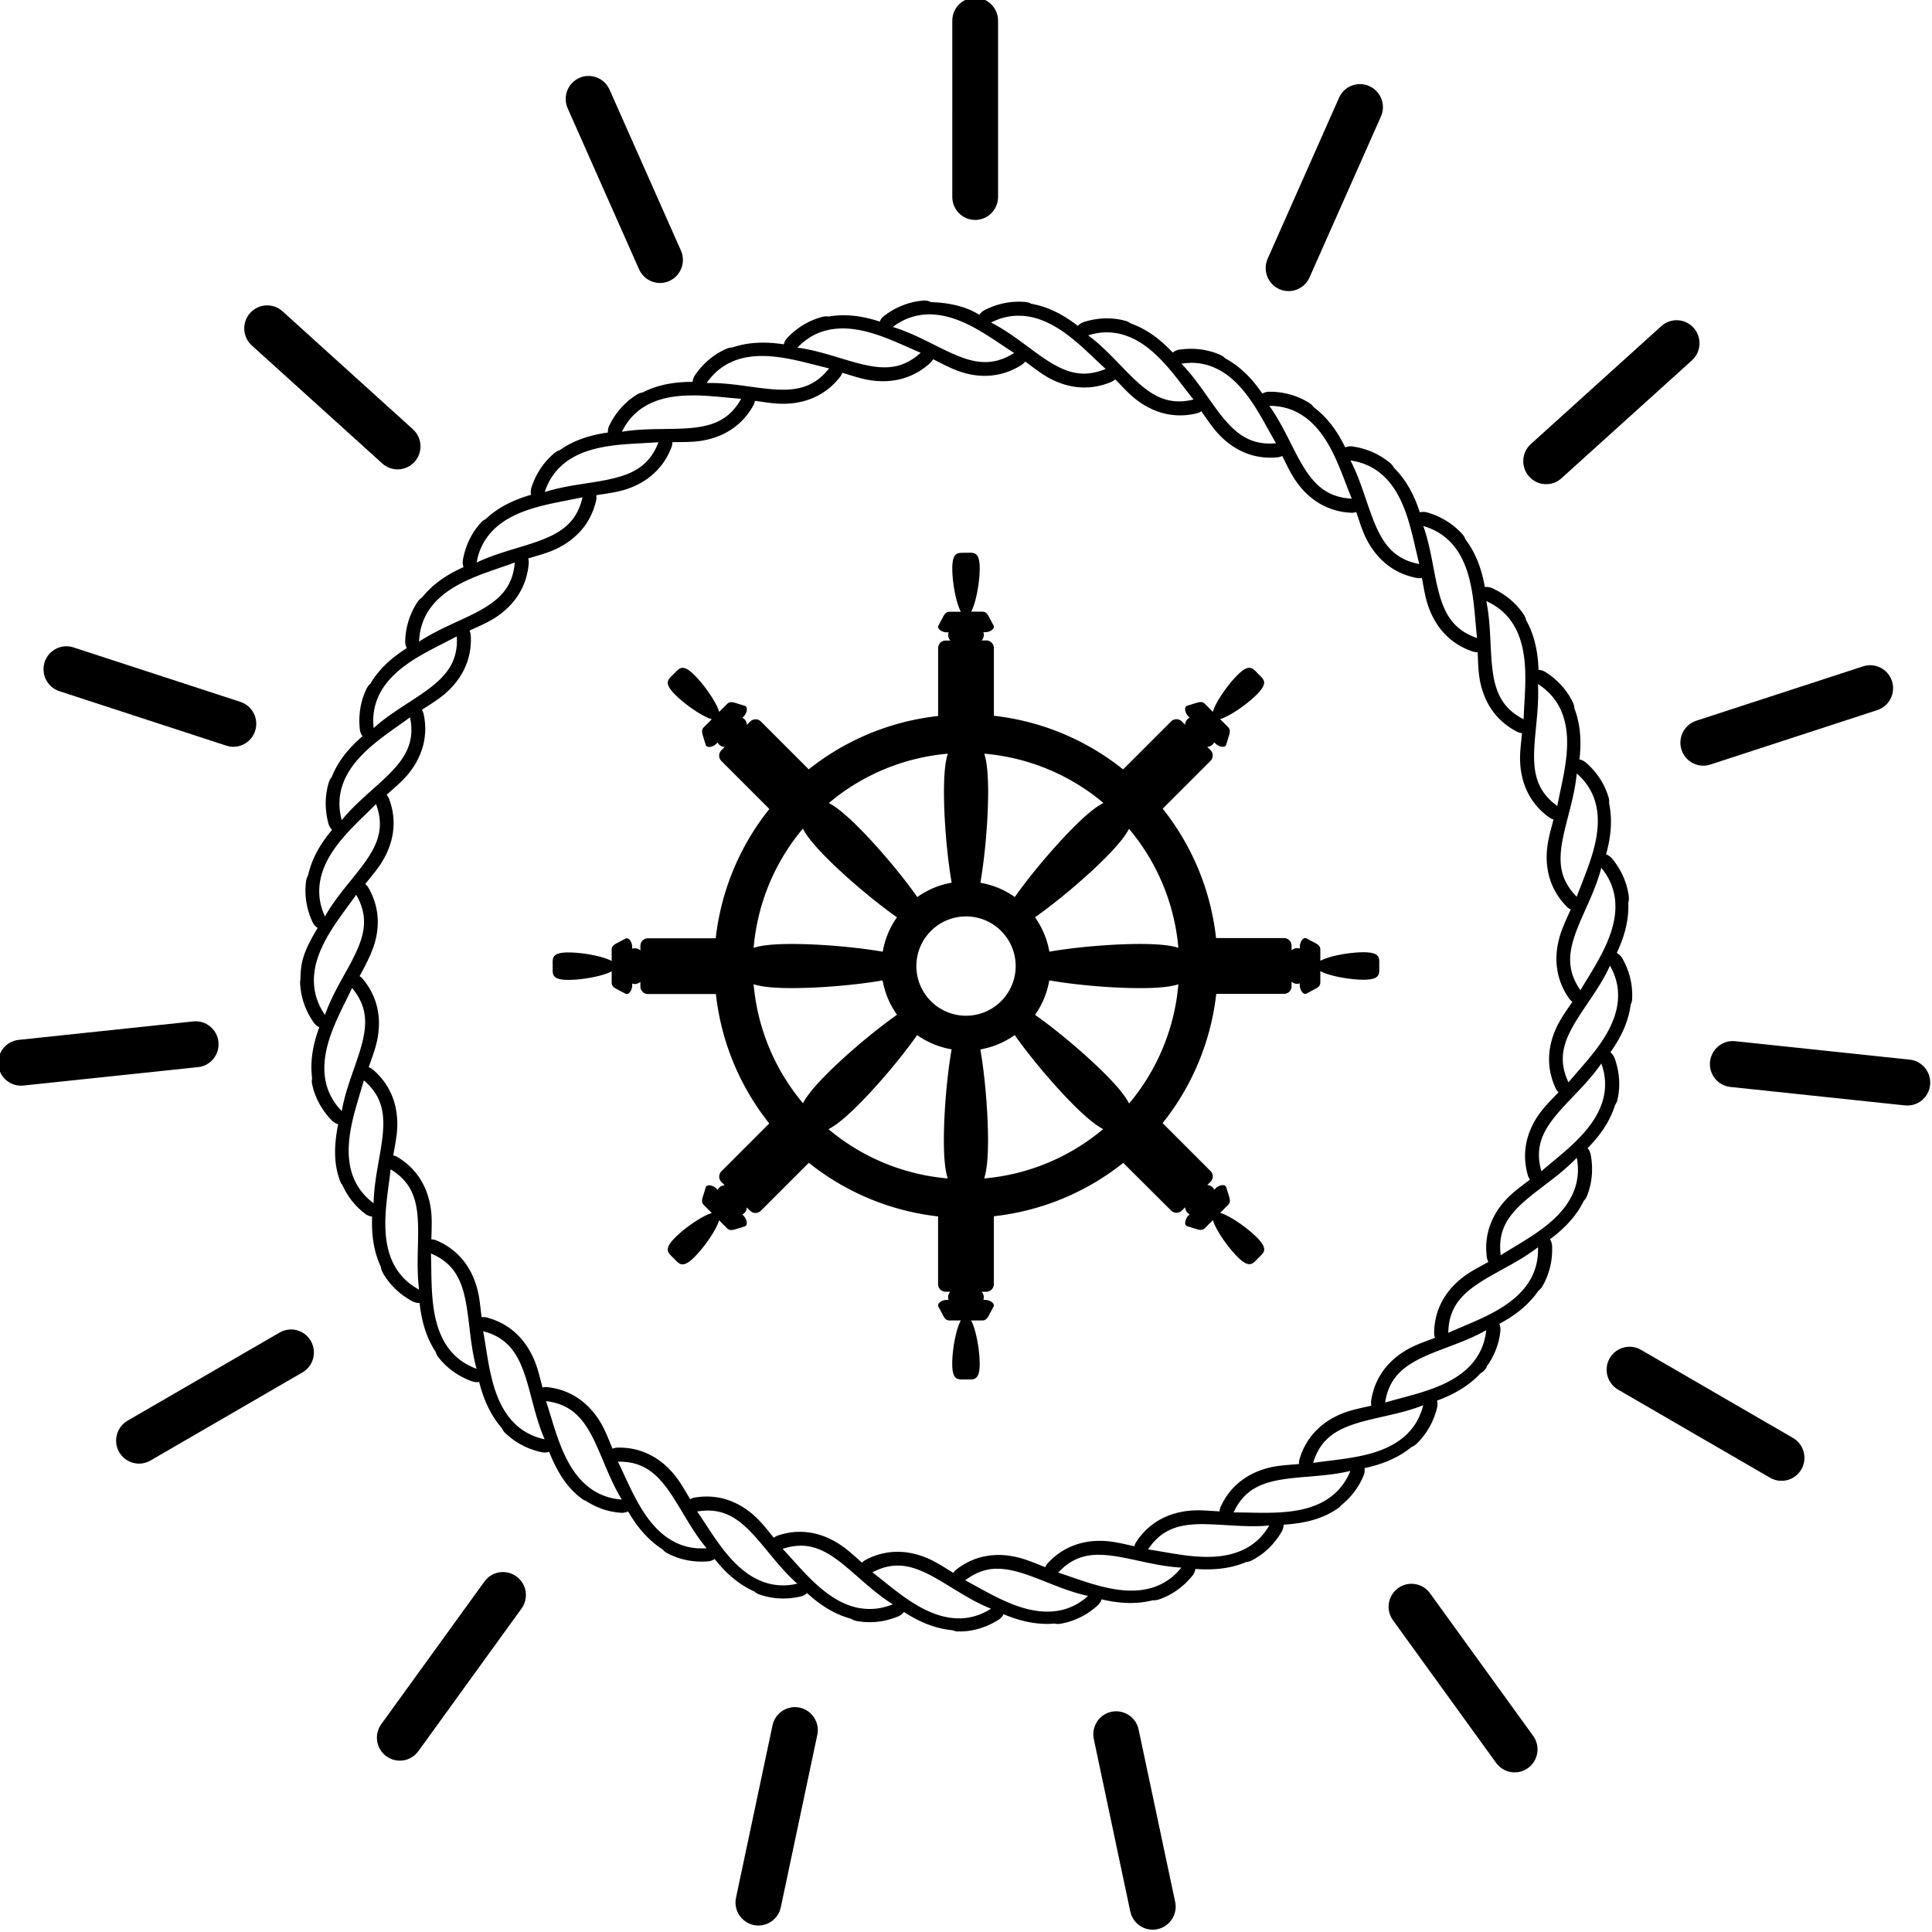 <?xml version="1.0" encoding="UTF-8" standalone="no"?>
<svg
   xmlns:dc="http://purl.org/dc/elements/1.1/"
   xmlns:cc="http://creativecommons.org/ns#"
   xmlns:rdf="http://www.w3.org/1999/02/22-rdf-syntax-ns#"
   xmlns:svg="http://www.w3.org/2000/svg"
   xmlns="http://www.w3.org/2000/svg"
   xmlns:sodipodi="http://sodipodi.sourceforge.net/DTD/sodipodi-0.dtd"
   xmlns:inkscape="http://www.inkscape.org/namespaces/inkscape"
   width="150"
   height="150"
   viewBox="0 0 39.687 39.687"
   version="1.1"
   id="svg8"
   sodipodi:docname="nauticalLogo.svg"
   inkscape:version="0.92.4 (5da689c313, 2019-01-14)">
  <sodipodi:namedview
     pagecolor="#ffffff"
     bordercolor="#666666"
     borderopacity="1"
     objecttolerance="10"
     gridtolerance="10"
     guidetolerance="10"
     inkscape:pageopacity="0"
     inkscape:pageshadow="2"
     inkscape:window-width="1920"
     inkscape:window-height="1015"
     id="namedview17"
     showgrid="false"
     inkscape:zoom="4.4500587"
     inkscape:cx="59.571502"
     inkscape:cy="74.732189"
     inkscape:window-x="0"
     inkscape:window-y="0"
     inkscape:window-maximized="1"
     inkscape:current-layer="svg8" />
  <defs
     id="defs2">
    <marker
       style="overflow:visible"
       id="marker1195"
       refX="0"
       refY="0"
       orient="auto">
      <path
         transform="matrix(0.8,0,0,0.8,10,0)"
         style="fill:#000000;fill-opacity:1;fill-rule:evenodd;stroke:none;stroke-width:1pt;stroke-opacity:1"
         d="M 0,0 5,-5 -12.5,0 5,5 Z"
         id="path1193" />
    </marker>
    <marker
       orient="auto"
       refY="0"
       refX="0"
       id="marker1119"
       style="overflow:visible">
      <path
         id="path1117"
         d="M 0,0 5,-5 -12.5,0 5,5 Z"
         style="fill:#000000;fill-opacity:1;fill-rule:evenodd;stroke:none;stroke-width:1pt;stroke-opacity:1"
         transform="matrix(0.8,0,0,0.8,10,0)" />
    </marker>
    <marker
       orient="auto"
       refY="0"
       refX="0"
       id="marker1097"
       style="overflow:visible">
      <path
         id="path1095"
         d="M 0,0 5,-5 -12.5,0 5,5 Z"
         style="fill:#000000;fill-opacity:1;fill-rule:evenodd;stroke:none;stroke-width:1pt;stroke-opacity:1"
         transform="matrix(0.8,0,0,0.8,10,0)" />
    </marker>
    <marker
       orient="auto"
       refY="0"
       refX="0"
       id="Arrow1Lstart"
       style="overflow:visible">
      <path
         id="path819"
         d="M 0,0 5,-5 -12.5,0 5,5 Z"
         style="fill:#000000;fill-opacity:1;fill-rule:evenodd;stroke:none;stroke-width:1pt;stroke-opacity:1"
         transform="matrix(0.8,0,0,0.8,10,0)" />
    </marker>
  </defs>
  <path
     id="ribbon"
     d="m 18.985,6.173 a 0.289,0.289 0 0 0 -0.005,2e-4 l 5.47e-4,3.8e-4 a 0.289,0.289 0 0 0 -0.014,5.4e-4 h -5.36e-4 a 0.289,0.289 0 0 0 -0.007,5.4e-4 c -0.008,10e-4 -0.022,10e-4 -0.04,0.004 a 0.289,0.289 0 0 0 -0.001,5.4e-4 c -0.256,0.029 -0.517,0.127 -0.754,0.308 a 0.289,0.289 0 0 0 -0.092,0.119 C 17.742,6.498 17.389,6.439 17.023,6.502 a 0.289,0.289 0 0 0 -0.117,0.004 c -1.91e-4,8e-5 -4.83e-4,-5e-5 -6.47e-4,0 a 0.289,0.289 0 0 0 -0.007,0.002 c -0.007,0.002 -0.02,0.004 -0.038,0.01 a 0.289,0.289 0 0 0 -0.001,5.4e-4 c -0.246,0.07 -0.487,0.209 -0.689,0.425 a 0.289,0.289 0 0 0 -0.07,0.13 c -0.343,-0.053 -0.701,-0.056 -1.052,0.063 a 0.289,0.289 0 0 0 -0.112,0.023 0.289,0.289 0 0 0 -0.008,0.003 c -0.007,0.003 -0.019,0.009 -0.036,0.016 a 0.289,0.289 0 0 0 -0.001,0 c -0.232,0.107 -0.447,0.283 -0.614,0.527 a 0.289,0.289 0 0 0 -0.049,0.139 c -0.347,-5.3e-4 -0.702,0.049 -1.032,0.219 a 0.289,0.289 0 0 0 -0.107,0.038 c -2.89e-4,1.8e-4 -4.83e-4,5.3e-4 -6.47e-4,5.3e-4 -1.91e-4,10e-5 -5.93e-4,-10e-5 -6.47e-4,0 a 0.289,0.289 0 0 0 -0.005,0.004 c -0.007,0.004 -0.017,0.011 -0.033,0.021 a 0.289,0.289 0 0 0 -0.001,5.4e-4 c -0.214,0.14 -0.402,0.345 -0.532,0.611 a 0.289,0.289 0 0 0 -0.029,0.146 c -0.344,0.049 -0.689,0.149 -0.992,0.364 a 0.289,0.289 0 0 0 -0.102,0.054 c -2.92e-4,1.8e-4 -4.83e-4,5.3e-4 -6.48e-4,5.3e-4 a 0.289,0.289 0 0 0 -0.005,0.004 c -0.006,0.004 -0.016,0.013 -0.03,0.026 a 0.289,0.289 0 0 0 -6.47e-4,5.4e-4 c -0.192,0.17 -0.35,0.399 -0.441,0.681 a 0.289,0.289 0 0 0 -0.007,0.149 c -0.335,0.097 -0.664,0.244 -0.934,0.5 a 0.289,0.289 0 0 0 -0.092,0.067 0.289,0.289 0 0 0 -0.005,0.005 c -0.005,0.005 -0.014,0.016 -0.026,0.029 a 0.289,0.289 0 0 0 -0.001,10e-4 c -0.167,0.195 -0.291,0.444 -0.343,0.736 a 0.289,0.289 0 0 0 0.013,0.148 c -0.318,0.142 -0.621,0.334 -0.852,0.624 a 0.289,0.289 0 0 0 -0.084,0.081 0.289,0.289 0 0 0 -0.005,0.005 c -0.004,0.006 -0.011,0.017 -0.021,0.033 a 0.289,0.289 0 0 0 -6.48e-4,5.5e-4 c -0.138,0.216 -0.226,0.48 -0.236,0.776 a 0.289,0.289 0 0 0 0.034,0.144 c -0.293,0.185 -0.564,0.416 -0.751,0.734 a 0.289,0.289 0 0 0 -0.077,0.102 c -0.003,0.006 -0.009,0.018 -0.016,0.035 a 0.289,0.289 0 0 0 -5.93e-4,10e-4 c -0.105,0.233 -0.154,0.506 -0.12,0.8 a 0.289,0.289 0 0 0 0.054,0.138 c -0.262,0.226 -0.497,0.496 -0.633,0.84 a 0.289,0.289 0 0 0 -0.056,0.101 0.289,0.289 0 0 0 -6.47e-4,0.001 0.289,0.289 0 0 0 -0.002,0.006 c -0.003,0.01 -0.006,0.021 -0.01,0.034 a 0.289,0.289 0 0 0 -0.001,0.004 c -0.068,0.246 -0.075,0.524 0.003,0.809 a 0.289,0.289 0 0 0 0.075,0.128 c -0.224,0.265 -0.413,0.571 -0.493,0.935 a 0.289,0.289 0 0 0 -0.039,0.108 0.289,0.289 0 0 0 -6.49e-4,0.001 0.289,0.289 0 0 0 -6.47e-4,0.006 c -0.001,0.009 -0.003,0.022 -0.005,0.04 a 0.289,0.289 0 0 0 -6.47e-4,0.001 c -0.028,0.255 0.011,0.531 0.136,0.802 a 0.289,0.289 0 0 0 0.106,0.122 c -0.129,0.219 -0.26,0.443 -0.32,0.705 a 0.289,0.289 0 0 0 0,0.002 c -0.025,0.113 -0.032,0.231 -0.033,0.35 a 0.289,0.289 0 0 0 -0.007,0.07 c 2.6e-5,5.3e-4 -2.7e-5,0.001 0,0.002 a 0.289,0.289 0 0 0 0,0.005 l 0.002,0.038 a 0.289,0.289 0 0 0 6.47e-4,0.004 c 0.018,0.258 0.106,0.524 0.277,0.768 a 0.289,0.289 0 0 0 0.115,0.096 c -0.122,0.327 -0.196,0.68 -0.148,1.049 a 0.289,0.289 0 0 0 0,0.115 0.289,0.289 0 0 0 0,0.001 0.289,0.289 0 0 0 0.001,0.006 c 0.002,0.008 0.005,0.021 0.008,0.038 a 0.289,0.289 0 0 0 6.47e-4,0.002 c 0.06,0.249 0.19,0.495 0.397,0.706 a 0.289,0.289 0 0 0 0.128,0.075 c -0.073,0.377 -0.108,0.777 0.04,1.167 a 0.289,0.289 0 0 0 0.003,0.006 c 0.003,0.008 0.007,0.019 0.014,0.036 a 0.289,0.289 0 0 0 6.48e-4,0.001 c 0.005,0.012 0.02,0.02 0.025,0.031 0.1,0.223 0.252,0.435 0.478,0.603 a 0.289,0.289 0 0 0 0.137,0.055 c -0.013,0.345 0.024,0.7 0.181,1.034 a 0.289,0.289 0 0 0 0,5.4e-4 0.289,0.289 0 0 0 0.036,0.113 0.289,0.289 0 0 0 0.003,0.006 c 0.003,0.005 0.01,0.017 0.019,0.033 a 0.289,0.289 0 0 0 6.47e-4,5.3e-4 c 0.133,0.219 0.33,0.415 0.592,0.554 a 0.289,0.289 0 0 0 0.144,0.033 c 0.037,0.346 0.126,0.694 0.33,1.004 a 0.289,0.289 0 0 0 0.05,0.103 0.289,0.289 0 0 0 6.47e-4,5.4e-4 c 9.9e-5,1.9e-4 -9.3e-5,3.9e-4 0,5.5e-4 a 0.289,0.289 0 0 0 0.004,0.004 c 0.005,0.005 0.012,0.016 0.024,0.031 a 0.289,0.289 0 0 0 6.48e-4,0.001 c 0.163,0.198 0.386,0.363 0.666,0.464 a 0.289,0.289 0 0 0 0.148,0.013 c 0.085,0.337 0.221,0.669 0.466,0.948 a 0.289,0.289 0 0 0 0.065,0.097 0.289,0.289 0 0 0 0.005,0.004 c 0.005,0.004 0.014,0.015 0.028,0.027 a 0.289,0.289 0 0 0 0.001,5.5e-4 c 0.189,0.173 0.433,0.307 0.723,0.368 a 0.289,0.289 0 0 0 0.149,-0.009 c 0.145,0.357 0.333,0.713 0.671,0.962 a 0.289,0.289 0 0 0 0.005,0.003 c 0.007,0.004 0.017,0.013 0.032,0.024 a 0.289,0.289 0 0 0 0.001,5.4e-4 c 0.01,0.008 0.027,0.005 0.038,0.013 0.205,0.134 0.447,0.231 0.729,0.25 a 0.289,0.289 0 0 0 0.146,-0.028 c 0.175,0.3 0.397,0.581 0.71,0.78 a 0.289,0.289 0 0 0 0.09,0.075 0.289,0.289 0 0 0 0.007,0.003 c 0.007,0.003 0.018,0.01 0.034,0.018 a 0.289,0.289 0 0 0 0.001,5.5e-4 c 0.229,0.114 0.5,0.172 0.796,0.15 a 0.289,0.289 0 0 0 0.14,-0.049 c 0.216,0.271 0.477,0.516 0.815,0.666 a 0.289,0.289 0 0 0 0.098,0.06 0.289,0.289 0 0 0 6.47e-4,0 c 2.85e-4,1e-4 1.91e-4,5.6e-4 5.93e-4,5.6e-4 a 0.289,0.289 0 0 0 0.007,0.002 c 0.007,0.002 0.02,0.006 0.037,0.013 a 0.289,0.289 0 0 0 0.001,0 c 0.243,0.078 0.52,0.095 0.808,0.028 a 0.289,0.289 0 0 0 0.131,-0.07 c 0.255,0.234 0.551,0.434 0.909,0.529 a 0.289,0.289 0 0 0 0.107,0.045 0.289,0.289 0 0 0 0.003,5.4e-4 0.289,0.289 0 0 0 0.007,10e-4 c 0.005,5.5e-4 0.019,0.003 0.04,0.006 0.254,0.039 0.531,0.012 0.806,-0.102 a 0.289,0.289 0 0 0 0.119,-0.091 c 0.293,0.191 0.623,0.341 0.998,0.375 a 0.289,0.289 0 0 0 0.113,0.025 0.289,0.289 0 0 0 0.001,0 0.289,0.289 0 0 0 0.008,0 c 0.008,-8e-5 0.021,2.8e-4 0.04,0 a 0.289,0.289 0 0 0 0.001,0 c 0.052,-0.001 0.105,-0.004 0.158,-0.011 a 0.289,0.289 0 0 0 0.003,0 c 0.21,-0.028 0.423,-0.103 0.624,-0.231 a 0.289,0.289 0 0 0 0.101,-0.112 c 0.323,0.136 0.672,0.225 1.044,0.192 a 0.289,0.289 0 0 0 0.119,0.004 0.289,0.289 0 0 0 0.007,-5.3e-4 c 0.005,-0.001 0.02,-0.003 0.041,-0.008 0.252,-0.05 0.503,-0.17 0.722,-0.369 a 0.289,0.289 0 0 0 0.08,-0.124 c 0.337,0.08 0.693,0.11 1.052,0.019 a 0.289,0.289 0 0 0 5.46e-4,0 0.289,0.289 0 0 0 0.114,-0.014 0.289,0.289 0 0 0 0.002,-5.3e-4 h 5.37e-4 a 0.289,0.289 0 0 0 0.007,-0.002 c 0.007,-0.002 0.019,-0.006 0.037,-0.013 a 0.289,0.289 0 0 0 0.001,0 c 0.24,-0.089 0.468,-0.247 0.653,-0.478 a 0.289,0.289 0 0 0 0.06,-0.136 c 0.345,0.026 0.703,0.002 1.044,-0.142 a 0.289,0.289 0 0 0 0.109,-0.031 0.289,0.289 0 0 0 0.002,-5.4e-4 0.289,0.289 0 0 0 0.007,-0.003 c 0.007,-0.003 0.018,-0.009 0.034,-0.018 a 0.289,0.289 0 0 0 0.001,-0.001 c 0.223,-0.124 0.426,-0.314 0.575,-0.57 a 0.289,0.289 0 0 0 0.039,-0.143 c 0.383,-0.027 0.779,-0.097 1.12,-0.34 a 0.289,0.289 0 0 0 0.005,-0.004 l 5.37e-4,-5.6e-4 c 0.007,-0.004 0.017,-0.011 0.031,-0.022 a 0.289,0.289 0 0 0 0.001,-10e-4 c 0.008,-0.005 0.011,-0.02 0.019,-0.026 0.193,-0.154 0.362,-0.357 0.469,-0.622 a 0.289,0.289 0 0 0 0.018,-0.147 c 0.341,-0.073 0.679,-0.198 0.967,-0.435 a 0.289,0.289 0 0 0 0.094,-0.058 0.289,0.289 0 0 0 0.001,-10e-4 h 5.37e-4 a 0.289,0.289 0 0 0 0.005,-0.005 c 0.004,-0.004 0.014,-0.014 0.027,-0.027 a 0.289,0.289 0 0 0 0.001,-5.5e-4 c 0.18,-0.183 0.321,-0.422 0.393,-0.71 a 0.289,0.289 0 0 0 -0.002,-0.149 c 0.327,-0.12 0.644,-0.29 0.896,-0.563 a 0.289,0.289 0 0 0 0.089,-0.074 0.289,0.289 0 0 0 0.004,-0.004 c 0.004,-0.005 0.013,-0.016 0.024,-0.031 a 0.289,0.289 0 0 0 5.37e-4,-0.001 c 0.007,-0.009 0.005,-0.025 0.013,-0.034 0.142,-0.201 0.248,-0.441 0.277,-0.723 a 0.289,0.289 0 0 0 -0.023,-0.147 c 0.306,-0.164 0.595,-0.376 0.805,-0.682 a 0.289,0.289 0 0 0 0.078,-0.086 0.289,0.289 0 0 0 0.004,-0.006 c 0.003,-0.006 0.01,-0.018 0.019,-0.034 a 0.289,0.289 0 0 0 5.48e-4,-0.001 c 0.122,-0.225 0.191,-0.493 0.179,-0.789 a 0.289,0.289 0 0 0 -0.044,-0.141 c 0.279,-0.206 0.533,-0.458 0.696,-0.791 a 0.289,0.289 0 0 0 0.064,-0.097 0.289,0.289 0 0 0 0.002,-0.006 c 0.002,-0.008 0.008,-0.019 0.014,-0.036 a 0.289,0.289 0 0 0 5.46e-4,-10e-4 c 0.087,-0.24 0.115,-0.516 0.06,-0.807 a 0.289,0.289 0 0 0 -0.064,-0.133 c 0.244,-0.246 0.455,-0.533 0.565,-0.887 a 0.289,0.289 0 0 0 0.049,-0.107 0.289,0.289 0 0 0 0.001,-0.006 c 0.001,-0.009 0.004,-0.021 0.008,-0.038 a 0.289,0.289 0 0 0 5.36e-4,-0.002 c 0.049,-0.251 0.033,-0.529 -0.068,-0.808 a 0.289,0.289 0 0 0 -0.086,-0.122 c 0.202,-0.284 0.367,-0.606 0.416,-0.978 a 0.289,0.289 0 0 0 0.03,-0.112 0.289,0.289 0 0 0 0,-0.001 0.289,0.289 0 0 0 0,-0.009 c 1.97e-4,-0.008 5.37e-4,-0.02 0.001,-0.038 a 0.289,0.289 0 0 0 0,-5.4e-4 c 0.007,-0.258 -0.055,-0.532 -0.204,-0.793 A 0.289,0.289 0 0 0 33.211,19.576 c 0.15,-0.317 0.253,-0.662 0.237,-1.034 a 0.289,0.289 0 0 0 5.37e-4,-0.001 0.289,0.289 0 0 0 0.01,-0.121 0.289,0.289 0 0 0 0,-0.002 c -0.001,-0.014 -0.003,-0.028 -0.005,-0.041 a 0.289,0.289 0 0 0 -5.37e-4,-0.003 c -0.04,-0.254 -0.149,-0.51 -0.339,-0.738 a 0.289,0.289 0 0 0 -0.122,-0.086 c 0.093,-0.334 0.138,-0.689 0.061,-1.052 a 0.289,0.289 0 0 0 0,-5.4e-4 0.289,0.289 0 0 0 -0.009,-0.116 0.289,0.289 0 0 0 0,-10e-4 0.289,0.289 0 0 0 -0.002,-0.006 c -0.002,-0.006 -0.007,-0.019 -0.012,-0.037 a 0.289,0.289 0 0 0 0,-10e-4 c -0.08,-0.243 -0.228,-0.477 -0.452,-0.671 a 0.289,0.289 0 0 0 -0.133,-0.065 c 0.04,-0.344 0.029,-0.701 -0.103,-1.047 a 0.289,0.289 0 0 0 0,-0.001 0.289,0.289 0 0 0 -0.027,-0.112 0.289,0.289 0 0 0 -0.003,-0.006 c -0.003,-0.006 -0.009,-0.018 -0.017,-0.035 a 0.289,0.289 0 0 0 -5.46e-4,-10e-4 c -0.116,-0.228 -0.298,-0.436 -0.549,-0.594 a 0.289,0.289 0 0 0 -0.141,-0.044 c -0.012,-0.348 -0.075,-0.701 -0.257,-1.025 a 0.289,0.289 0 0 0 -0.042,-0.104 0.289,0.289 0 0 0 -5.35e-4,-10e-4 0.289,0.289 0 0 0 -0.004,-0.006 c -0.004,-0.006 -0.011,-0.018 -0.022,-0.033 a 0.289,0.289 0 0 0 -5.36e-4,-5.4e-4 c -0.148,-0.209 -0.359,-0.389 -0.63,-0.51 a 0.289,0.289 0 0 0 -0.147,-0.023 c -0.061,-0.343 -0.174,-0.684 -0.4,-0.98 a 0.289,0.289 0 0 0 -0.056,-0.098 0.289,0.289 0 0 0 -0.001,-0.001 0.289,0.289 0 0 0 -0.004,-0.005 c -0.004,-0.005 -0.014,-0.015 -0.026,-0.029 a 0.289,0.289 0 0 0 -0.001,-5.3e-4 C 29.835,10.757 29.6,10.607 29.315,10.526 a 0.289,0.289 0 0 0 -0.149,-0.002 C 29.058,10.193 28.899,9.871 28.635,9.61 a 0.289,0.289 0 0 0 -0.072,-0.092 0.289,0.289 0 0 0 -0.004,-0.004 c -0.005,-0.004 -0.016,-0.013 -0.03,-0.025 a 0.289,0.289 0 0 0 -0.001,-5.3e-4 C 28.328,9.328 28.075,9.213 27.781,9.171 A 0.289,0.289 0 0 0 27.634,9.19 C 27.481,8.878 27.279,8.582 26.982,8.361 a 0.289,0.289 0 0 0 -0.085,-0.082 0.289,0.289 0 0 0 -0.005,-0.004 c -0.007,-0.004 -0.018,-0.011 -0.034,-0.02 a 0.289,0.289 0 0 0 -0.001,-5.4e-4 C 26.637,8.125 26.37,8.046 26.074,8.047 A 0.289,0.289 0 0 0 25.931,8.085 C 25.735,7.798 25.492,7.534 25.165,7.359 a 0.289,0.289 0 0 0 -0.089,-0.065 0.289,0.289 0 0 0 -5.47e-4,0 0.289,0.289 0 0 0 -0.009,-0.004 c -0.007,-0.002 -0.019,-0.009 -0.036,-0.016 a 0.289,0.289 0 0 0 -0.001,-5.4e-4 C 24.792,7.178 24.518,7.139 24.226,7.183 a 0.289,0.289 0 0 0 -0.136,0.059 C 23.853,6.989 23.573,6.765 23.223,6.642 a 0.289,0.289 0 0 0 -0.097,-0.05 0.289,0.289 0 0 0 -0.004,-0.001 0.289,0.289 0 0 0 -0.008,-0.002 c -0.008,-0.001 -0.019,-0.005 -0.038,-0.01 a 0.289,0.289 0 0 0 -0.001,0 c -0.249,-0.059 -0.527,-0.054 -0.809,0.035 a 0.289,0.289 0 0 0 -0.125,0.08 C 21.866,6.481 21.553,6.305 21.185,6.24 a 0.289,0.289 0 0 0 -0.112,-0.035 0.289,0.289 0 0 0 -0.008,-5.5e-4 c -0.008,-5.3e-4 -0.021,-0.002 -0.039,-0.004 a 0.289,0.289 0 0 0 -0.001,0 c -0.257,-0.017 -0.533,0.033 -0.799,0.17 a 0.289,0.289 0 0 0 -0.107,0.095 c -0.048,-0.026 -0.095,-0.054 -0.145,-0.077 A 0.289,0.289 0 0 0 19.974,6.387 C 19.717,6.267 19.425,6.215 19.126,6.207 a 0.289,0.289 0 0 0 -0.139,-0.034 z m 0.113,0.285 c 0.256,10e-4 0.51,0.077 0.753,0.191 0.099,0.047 0.197,0.1 0.292,0.156 0.242,0.143 0.47,0.306 0.689,0.446 -0.35,0.222 -0.655,0.223 -0.981,0.123 -0.014,-0.004 -0.028,-0.009 -0.041,-0.014 -0.348,-0.118 -0.716,-0.342 -1.112,-0.511 -0.118,-0.05 -0.237,-0.096 -0.358,-0.132 0.196,-0.15 0.403,-0.227 0.611,-0.251 0.013,-0.001 0.026,-0.002 0.038,-0.004 0.037,-0.002 0.073,-0.004 0.11,-0.004 z m 1.828,0.028 c 0.026,7e-5 0.052,10e-4 0.078,0.002 0.013,0.001 0.026,0.002 0.039,0.003 0.398,0.04 0.753,0.267 1.069,0.535 0.212,0.18 0.408,0.378 0.6,0.552 -0.396,0.166 -0.706,0.102 -1.02,-0.067 C 21.372,7.339 21.05,7.056 20.689,6.82 20.582,6.75 20.472,6.684 20.358,6.626 20.551,6.527 20.742,6.485 20.926,6.485 Z m -3.658,0.261 c 0.296,-0.008 0.6,0.071 0.891,0.18 0.261,0.097 0.513,0.218 0.753,0.319 -0.318,0.29 -0.631,0.334 -0.984,0.28 -0.36,-0.055 -0.758,-0.212 -1.174,-0.313 -0.124,-0.03 -0.248,-0.055 -0.373,-0.071 0.168,-0.179 0.358,-0.288 0.557,-0.345 0.012,-0.003 0.025,-0.006 0.037,-0.01 0.096,-0.024 0.194,-0.037 0.293,-0.039 z m 5.506,0.081 c 0.08,0.002 0.158,0.013 0.234,0.031 0.012,0.002 0.025,0.006 0.037,0.01 0.384,0.103 0.695,0.383 0.965,0.698 0.181,0.211 0.343,0.438 0.507,0.64 -0.418,0.102 -0.716,-0.011 -0.998,-0.229 -0.289,-0.223 -0.559,-0.554 -0.874,-0.845 -0.093,-0.086 -0.19,-0.169 -0.292,-0.244 0.147,-0.047 0.287,-0.065 0.421,-0.061 z m -7.146,0.485 c 0.201,-0.002 0.407,0.024 0.61,0.064 0.273,0.054 0.54,0.131 0.793,0.19 -0.265,0.338 -0.567,0.434 -0.924,0.438 -0.365,0.004 -0.783,-0.088 -1.21,-0.124 -0.127,-0.011 -0.255,-0.016 -0.381,-0.013 0.139,-0.203 0.31,-0.34 0.498,-0.427 0.012,-0.005 0.023,-0.01 0.035,-0.016 0.183,-0.078 0.379,-0.11 0.58,-0.112 z m 3.54,0.067 c 0.182,0.09 0.358,0.187 0.55,0.252 0.016,0.005 0.032,0.011 0.048,0.016 a 0.289,0.289 0 0 0 0.002,5.3e-4 C 20.141,7.765 20.574,7.757 20.987,7.495 a 0.289,0.289 0 0 0 0.073,-0.068 c 0.163,0.119 0.318,0.245 0.495,0.341 0.357,0.193 0.799,0.276 1.269,0.079 a 0.289,0.289 0 0 0 0.085,-0.055 c 0.141,0.144 0.273,0.294 0.432,0.417 0.322,0.248 0.747,0.403 1.243,0.281 a 0.289,0.289 0 0 0 0.094,-0.042 c 0.118,0.166 0.226,0.335 0.366,0.482 0.282,0.296 0.682,0.513 1.194,0.465 a 0.289,0.289 0 0 0 0.101,-0.029 c 0.094,0.183 0.176,0.368 0.295,0.535 0.239,0.335 0.605,0.607 1.12,0.632 a 0.289,0.289 0 0 0 0.106,-0.015 c 0.067,0.195 0.123,0.39 0.218,0.572 0.191,0.365 0.516,0.686 1.023,0.782 a 0.289,0.289 0 0 0 0.107,0 c 0.04,0.202 0.068,0.403 0.137,0.597 0.138,0.388 0.416,0.748 0.904,0.913 a 0.289,0.289 0 0 0 0.104,0.015 c 0.011,0.204 0.011,0.407 0.052,0.606 0.082,0.402 0.304,0.797 0.761,1.029 a 0.289,0.289 0 0 0 0.099,0.029 c -0.019,0.202 -0.048,0.401 -0.038,0.602 0.021,0.407 0.18,0.829 0.594,1.127 a 0.289,0.289 0 0 0 0.091,0.044 c -0.05,0.195 -0.108,0.386 -0.13,0.585 -0.044,0.403 0.044,0.844 0.403,1.206 a 0.289,0.289 0 0 0 0.081,0.057 c -0.082,0.185 -0.171,0.364 -0.227,0.558 -0.113,0.391 -0.104,0.842 0.189,1.265 a 0.289,0.289 0 0 0 0.072,0.073 c -0.112,0.167 -0.23,0.328 -0.317,0.508 -0.177,0.365 -0.242,0.81 -0.026,1.271 a 0.289,0.289 0 0 0 0.058,0.081 c -0.139,0.147 -0.283,0.285 -0.399,0.449 -0.235,0.331 -0.372,0.761 -0.232,1.253 a 0.289,0.289 0 0 0 0.045,0.091 c -0.161,0.124 -0.325,0.238 -0.466,0.383 -0.285,0.293 -0.487,0.7 -0.421,1.209 a 0.289,0.289 0 0 0 0.032,0.1 c -0.179,0.1 -0.36,0.189 -0.522,0.313 -0.326,0.25 -0.585,0.626 -0.592,1.141 a 0.289,0.289 0 0 0 0.018,0.104 c -0.192,0.074 -0.386,0.137 -0.565,0.238 -0.358,0.203 -0.667,0.539 -0.746,1.049 a 0.289,0.289 0 0 0 0.004,0.107 c -0.201,0.047 -0.401,0.082 -0.592,0.158 -0.383,0.152 -0.735,0.442 -0.883,0.936 a 0.289,0.289 0 0 0 -0.011,0.105 c -0.204,0.018 -0.407,0.025 -0.606,0.073 -0.399,0.096 -0.786,0.333 -1.002,0.799 a 0.289,0.289 0 0 0 -0.025,0.101 c -0.203,-0.011 -0.404,-0.033 -0.605,-0.015 -0.406,0.036 -0.822,0.212 -1.104,0.638 a 0.289,0.289 0 0 0 -0.04,0.093 c -0.197,-0.042 -0.391,-0.093 -0.591,-0.107 -0.405,-0.028 -0.842,0.08 -1.188,0.454 a 0.289,0.289 0 0 0 -0.053,0.083 c -0.188,-0.074 -0.371,-0.154 -0.566,-0.202 -0.387,-0.094 -0.826,-0.069 -1.227,0.225 a 0.289,0.289 0 0 0 -5.47e-4,10e-4 c -0.008,0.005 -0.017,0.012 -0.025,0.018 a 0.289,0.289 0 0 0 -0.069,0.075 c -0.173,-0.105 -0.342,-0.219 -0.525,-0.298 -0.373,-0.162 -0.82,-0.207 -1.272,0.028 a 0.289,0.289 0 0 0 -0.079,0.061 C 17.558,31.969 17.414,31.831 17.245,31.722 16.905,31.5 16.471,31.38 15.986,31.54 a 0.289,0.289 0 0 0 -0.09,0.048 c -0.13,-0.156 -0.249,-0.316 -0.4,-0.451 -0.303,-0.273 -0.716,-0.459 -1.221,-0.375 a 0.289,0.289 0 0 0 -0.097,0.035 C 14.072,30.622 13.977,30.445 13.847,30.288 13.586,29.971 13.201,29.726 12.687,29.737 a 0.289,0.289 0 0 0 -0.104,0.022 C 12.502,29.57 12.433,29.378 12.326,29.203 12.111,28.852 11.764,28.555 11.251,28.495 a 0.289,0.289 0 0 0 -0.107,0.006 c -0.054,-0.199 -0.096,-0.398 -0.179,-0.587 -0.165,-0.378 -0.468,-0.719 -0.966,-0.85 a 0.289,0.289 0 0 0 -0.106,-0.006 c -0.026,-0.204 -0.04,-0.407 -0.095,-0.604 -0.11,-0.396 -0.361,-0.775 -0.835,-0.974 a 0.289,0.289 0 0 0 -0.102,-0.021 c 0.004,-0.204 0.018,-0.405 -0.008,-0.606 -0.052,-0.405 -0.244,-0.815 -0.68,-1.081 a 0.289,0.289 0 0 0 -0.095,-0.036 c 0.034,-0.199 0.077,-0.395 0.083,-0.596 0.011,-0.406 -0.113,-0.838 -0.501,-1.168 a 0.289,0.289 0 0 0 -0.086,-0.05 c 0.066,-0.191 0.139,-0.377 0.178,-0.574 0.078,-0.398 0.029,-0.845 -0.299,-1.238 a 0.289,0.289 0 0 0 -0.066,-0.058 c 0.014,-0.026 0.028,-0.052 0.042,-0.078 a 0.289,0.289 0 0 0 6.47e-4,-0.001 c 0.082,-0.152 0.16,-0.306 0.222,-0.467 0.145,-0.381 0.171,-0.829 -0.084,-1.271 a 0.289,0.289 0 0 0 -0.065,-0.076 c 0.126,-0.157 0.258,-0.307 0.36,-0.48 0.207,-0.349 0.31,-0.787 0.131,-1.265 a 0.289,0.289 0 0 0 -0.052,-0.087 c 0.15,-0.135 0.305,-0.261 0.435,-0.416 0.261,-0.313 0.431,-0.732 0.328,-1.234 a 0.289,0.289 0 0 0 -0.039,-0.095 c 0.17,-0.112 0.344,-0.214 0.496,-0.349 0.306,-0.272 0.538,-0.664 0.509,-1.177 a 0.289,0.289 0 0 0 -0.026,-0.102 c 0.186,-0.087 0.374,-0.163 0.545,-0.277 0.343,-0.227 0.628,-0.584 0.671,-1.099 a 0.289,0.289 0 0 0 -0.011,-0.106 c 0.197,-0.061 0.395,-0.11 0.58,-0.198 0.372,-0.178 0.703,-0.492 0.816,-0.995 a 0.289,0.289 0 0 0 0.003,-0.107 c 0.203,-0.033 0.406,-0.055 0.601,-0.117 0.392,-0.124 0.762,-0.389 0.944,-0.869 a 0.289,0.289 0 0 0 0.019,-0.103 c 0.204,-0.004 0.406,0.003 0.606,-0.03 0.404,-0.067 0.806,-0.275 1.055,-0.722 a 0.289,0.289 0 0 0 0.033,-0.097 c 0.201,0.026 0.398,0.063 0.6,0.06 0.407,-0.004 0.834,-0.148 1.148,-0.549 a 0.289,0.289 0 0 0 0.047,-0.088 c 0.193,0.058 0.381,0.124 0.58,0.154 0.401,0.061 0.845,-0.008 1.223,-0.352 a 0.289,0.289 0 0 0 0.06,-0.079 z m 5.278,0.073 c 0.173,-0.003 0.331,0.029 0.474,0.088 0.012,0.004 0.023,0.01 0.035,0.015 h 1.97e-4 c 0.363,0.161 0.628,0.485 0.849,0.838 0.148,0.237 0.275,0.486 0.408,0.711 -0.431,0.04 -0.71,-0.118 -0.958,-0.377 C 25,8.464 24.782,8.094 24.517,7.757 24.438,7.657 24.356,7.56 24.268,7.47 c 0.061,-0.009 0.12,-0.014 0.177,-0.015 z M 14.254,8.122 c 0.052,2.9e-4 0.104,10e-4 0.156,0.004 0.278,0.012 0.555,0.047 0.815,0.066 -0.21,0.376 -0.496,0.518 -0.85,0.577 -0.362,0.06 -0.791,0.031 -1.22,0.058 -0.128,0.008 -0.255,0.021 -0.38,0.042 0.108,-0.222 0.258,-0.383 0.431,-0.497 0.011,-0.006 0.022,-0.014 0.032,-0.02 0.297,-0.182 0.654,-0.231 1.017,-0.229 z m 11.82,0.215 c 0.247,-5.4e-4 0.457,0.062 0.635,0.168 0.011,0.006 0.022,0.013 0.033,0.02 v 1.9e-4 c 0.336,0.213 0.553,0.573 0.721,0.954 0.113,0.256 0.205,0.521 0.305,0.764 C 27.334,10.222 27.079,10.025 26.869,9.731 26.655,9.431 26.493,9.032 26.279,8.659 26.216,8.548 26.148,8.439 26.074,8.337 Z m -12.548,0.747 c -0.153,0.405 -0.418,0.588 -0.761,0.697 -0.351,0.112 -0.782,0.144 -1.204,0.231 -0.126,0.026 -0.25,0.057 -0.371,0.095 0.076,-0.235 0.202,-0.416 0.357,-0.553 0.01,-0.009 0.019,-0.017 0.029,-0.025 0.307,-0.254 0.717,-0.348 1.131,-0.391 0.278,-0.028 0.558,-0.034 0.819,-0.054 z m 14.215,0.375 c 0.245,0.034 0.445,0.127 0.607,0.256 0.01,0.008 0.02,0.016 0.03,0.025 0.304,0.258 0.468,0.646 0.581,1.047 0.076,0.27 0.131,0.546 0.196,0.8 -0.427,-0.081 -0.654,-0.311 -0.821,-0.631 -0.171,-0.327 -0.277,-0.746 -0.436,-1.148 -0.047,-0.119 -0.099,-0.236 -0.157,-0.349 z m -15.775,0.756 c -0.095,0.424 -0.333,0.643 -0.659,0.799 -0.333,0.159 -0.756,0.251 -1.162,0.396 -0.121,0.043 -0.24,0.091 -0.354,0.145 0.043,-0.244 0.142,-0.44 0.277,-0.598 0.008,-0.01 0.017,-0.019 0.026,-0.029 0.269,-0.294 0.662,-0.445 1.067,-0.545 0.272,-0.067 0.55,-0.112 0.806,-0.168 z m 17.271,0.591 c 0.238,0.068 0.423,0.187 0.566,0.338 0.009,0.01 0.017,0.019 0.026,0.028 v 1.8e-4 c 0.265,0.298 0.373,0.704 0.43,1.117 0.038,0.277 0.053,0.557 0.083,0.817 -0.41,-0.139 -0.603,-0.397 -0.724,-0.737 -0.124,-0.347 -0.171,-0.777 -0.273,-1.196 -0.03,-0.125 -0.065,-0.248 -0.108,-0.368 z m -18.662,0.749 c -0.036,0.433 -0.242,0.682 -0.543,0.881 -0.308,0.204 -0.713,0.352 -1.094,0.552 -0.113,0.059 -0.224,0.123 -0.329,0.193 0.008,-0.247 0.079,-0.455 0.19,-0.629 0.007,-0.011 0.014,-0.021 0.021,-0.032 0.225,-0.329 0.592,-0.532 0.98,-0.687 0.26,-0.104 0.529,-0.186 0.774,-0.278 z m 19.956,0.793 c 0.226,0.1 0.392,0.244 0.512,0.413 0.008,0.011 0.014,0.021 0.022,0.032 0.22,0.332 0.27,0.749 0.268,1.164 -0.001,0.279 -0.027,0.557 -0.035,0.818 -0.384,-0.196 -0.537,-0.477 -0.609,-0.829 -0.073,-0.36 -0.06,-0.79 -0.102,-1.219 -0.013,-0.127 -0.03,-0.254 -0.056,-0.378 z M 9.384,13.072 c 0.025,0.432 -0.143,0.706 -0.412,0.945 -0.275,0.244 -0.652,0.448 -1,0.7 -0.103,0.075 -0.203,0.154 -0.296,0.239 -0.028,-0.245 0.012,-0.46 0.097,-0.649 0.005,-0.012 0.011,-0.023 0.016,-0.035 0.175,-0.357 0.508,-0.61 0.869,-0.818 0.242,-0.139 0.496,-0.258 0.726,-0.383 z m 22.208,0.98 c 0.208,0.131 0.352,0.297 0.446,0.482 0.005,0.011 0.011,0.023 0.017,0.034 h -1.86e-4 c 0.169,0.359 0.158,0.779 0.093,1.188 -0.043,0.275 -0.11,0.545 -0.158,0.8 -0.348,-0.251 -0.456,-0.55 -0.474,-0.907 -0.018,-0.365 0.058,-0.786 0.077,-1.215 0.005,-0.127 0.007,-0.255 -5.37e-4,-0.381 z m -23.169,0.684 c 0.087,0.422 -0.038,0.716 -0.268,0.99 -0.234,0.28 -0.575,0.538 -0.879,0.84 -0.09,0.09 -0.177,0.183 -0.256,0.281 -0.065,-0.237 -0.059,-0.457 -0.004,-0.656 0.004,-0.012 0.007,-0.024 0.011,-0.037 h 1.92e-4 c 0.118,-0.379 0.41,-0.679 0.735,-0.937 0.218,-0.173 0.451,-0.327 0.66,-0.482 z M 32.39,15.889 c 0.186,0.161 0.302,0.347 0.367,0.543 0.003,0.012 0.008,0.024 0.011,0.036 0.112,0.381 0.036,0.794 -0.093,1.188 -0.086,0.265 -0.196,0.521 -0.286,0.765 -0.303,-0.305 -0.36,-0.616 -0.321,-0.971 0.04,-0.362 0.181,-0.766 0.265,-1.186 0.025,-0.125 0.045,-0.25 0.057,-0.376 z M 7.724,16.516 c 0.15,0.402 0.074,0.71 -0.109,1.016 -0.186,0.313 -0.482,0.622 -0.733,0.972 -0.075,0.104 -0.145,0.211 -0.207,0.322 -0.104,-0.224 -0.133,-0.443 -0.11,-0.65 0.001,-0.013 0.003,-0.025 0.005,-0.038 0.056,-0.395 0.298,-0.739 0.578,-1.044 0.188,-0.205 0.394,-0.392 0.576,-0.577 z m 25.17,1.312 c 0.158,0.189 0.243,0.393 0.275,0.598 0.001,0.013 0.003,0.025 0.005,0.038 0.049,0.397 -0.095,0.794 -0.29,1.165 -0.131,0.248 -0.285,0.485 -0.419,0.712 -0.248,-0.358 -0.249,-0.676 -0.149,-1.02 0.102,-0.352 0.309,-0.728 0.461,-1.13 0.045,-0.119 0.085,-0.241 0.116,-0.363 z M 7.317,18.38 c 0.215,0.373 0.192,0.689 0.064,1.024 -0.054,0.141 -0.126,0.285 -0.206,0.433 -0.116,0.213 -0.241,0.427 -0.352,0.658 -0.055,0.116 -0.106,0.233 -0.147,0.353 -0.142,-0.203 -0.21,-0.414 -0.225,-0.623 -6.47e-4,-0.013 -0.001,-0.026 -0.002,-0.039 h 1.91e-4 c -0.005,-0.117 0.008,-0.234 0.033,-0.35 0.063,-0.278 0.201,-0.542 0.361,-0.789 0.152,-0.235 0.325,-0.455 0.474,-0.667 z m 25.755,1.457 c 0.124,0.216 0.172,0.433 0.166,0.642 -3.95e-4,0.013 -0.001,0.026 -0.001,0.039 -0.023,0.401 -0.236,0.766 -0.491,1.093 -0.171,0.22 -0.361,0.424 -0.527,0.623 -0.182,-0.389 -0.132,-0.701 0.024,-1.022 0.159,-0.328 0.428,-0.662 0.649,-1.034 0.066,-0.111 0.127,-0.224 0.18,-0.341 z M 7.232,20.296 c 0.277,0.332 0.306,0.647 0.237,0.997 -0.07,0.358 -0.244,0.749 -0.362,1.161 -0.035,0.122 -0.065,0.246 -0.086,0.37 -0.172,-0.175 -0.274,-0.37 -0.323,-0.571 -0.003,-0.012 -0.005,-0.025 -0.008,-0.037 -0.081,-0.39 0.028,-0.796 0.19,-1.179 0.109,-0.257 0.24,-0.504 0.352,-0.741 z m 25.662,1.549 c 0.084,0.231 0.095,0.451 0.056,0.654 -0.002,0.013 -0.005,0.025 -0.008,0.038 -0.088,0.388 -0.356,0.71 -0.659,0.992 -0.204,0.189 -0.424,0.36 -0.62,0.53 -0.118,-0.414 -0.017,-0.715 0.19,-1.005 0.211,-0.297 0.53,-0.58 0.809,-0.907 0.083,-0.097 0.161,-0.197 0.233,-0.302 z M 7.473,22.192 c 0.327,0.278 0.41,0.584 0.4,0.941 -0.01,0.364 -0.118,0.778 -0.17,1.204 -0.015,0.126 -0.026,0.253 -0.028,0.38 -0.198,-0.146 -0.328,-0.323 -0.408,-0.513 -0.005,-0.012 -0.009,-0.024 -0.014,-0.035 -0.141,-0.371 -0.098,-0.788 -0.002,-1.191 0.065,-0.27 0.153,-0.535 0.222,-0.785 z M 32.39,23.783 c 0.046,0.241 0.023,0.46 -0.048,0.654 -0.004,0.012 -0.009,0.024 -0.014,0.036 -0.147,0.369 -0.461,0.646 -0.805,0.879 -0.231,0.156 -0.475,0.293 -0.695,0.433 -0.056,-0.428 0.092,-0.713 0.341,-0.97 0.255,-0.263 0.616,-0.493 0.942,-0.771 0.097,-0.083 0.191,-0.169 0.277,-0.26 z M 8.024,24.02 c 0.368,0.224 0.498,0.514 0.544,0.87 0.046,0.363 0.001,0.79 0.013,1.22 0.003,0.128 0.012,0.255 0.028,0.381 -0.218,-0.116 -0.373,-0.271 -0.48,-0.448 -0.007,-0.011 -0.013,-0.022 -0.019,-0.033 -0.195,-0.346 -0.215,-0.765 -0.182,-1.179 0.022,-0.278 0.068,-0.553 0.096,-0.811 z m 23.569,1.6 c 0.01,0.246 -0.046,0.459 -0.144,0.641 -0.005,0.011 -0.013,0.022 -0.019,0.033 -0.2,0.344 -0.552,0.572 -0.927,0.754 -0.252,0.122 -0.514,0.223 -0.752,0.331 0.005,-0.434 0.193,-0.696 0.479,-0.916 0.292,-0.224 0.685,-0.401 1.05,-0.627 0.108,-0.067 0.214,-0.139 0.314,-0.216 z M 8.851,25.748 c 0.399,0.168 0.572,0.438 0.669,0.785 0.099,0.354 0.116,0.785 0.188,1.211 0.022,0.126 0.048,0.252 0.082,0.374 -0.232,-0.085 -0.409,-0.216 -0.54,-0.376 -0.008,-0.01 -0.016,-0.02 -0.024,-0.03 -0.243,-0.316 -0.323,-0.729 -0.35,-1.144 -0.019,-0.279 -0.014,-0.559 -0.024,-0.82 z m 21.679,1.577 c -0.026,0.246 -0.111,0.449 -0.235,0.615 -0.008,0.01 -0.016,0.02 -0.023,0.03 -0.247,0.312 -0.629,0.49 -1.027,0.617 -0.267,0.086 -0.54,0.149 -0.792,0.224 0.066,-0.429 0.288,-0.664 0.603,-0.842 0.321,-0.182 0.736,-0.302 1.132,-0.475 0.117,-0.051 0.233,-0.107 0.343,-0.17 z m -20.605,0.021 c 0.42,0.11 0.63,0.355 0.775,0.686 0.148,0.338 0.224,0.764 0.355,1.175 0.039,0.122 0.082,0.243 0.133,0.359 -0.242,-0.051 -0.435,-0.158 -0.588,-0.298 -0.009,-0.009 -0.018,-0.018 -0.028,-0.026 v -2.1e-4 c -0.285,-0.279 -0.422,-0.677 -0.507,-1.085 -0.058,-0.274 -0.092,-0.553 -0.14,-0.811 z m 1.291,1.436 c 0.431,0.051 0.674,0.265 0.862,0.573 0.193,0.315 0.327,0.725 0.514,1.113 0.055,0.115 0.115,0.229 0.182,0.336 -0.246,-0.017 -0.452,-0.095 -0.623,-0.213 -0.011,-0.008 -0.021,-0.015 -0.031,-0.022 -0.321,-0.236 -0.511,-0.611 -0.653,-1.004 -0.095,-0.264 -0.168,-0.535 -0.251,-0.784 z m 18.02,0.084 c -0.06,0.24 -0.172,0.429 -0.318,0.577 -0.009,0.009 -0.018,0.018 -0.027,0.027 -0.289,0.275 -0.691,0.398 -1.102,0.469 -0.276,0.048 -0.556,0.073 -0.815,0.112 0.124,-0.415 0.376,-0.617 0.712,-0.75 0.343,-0.136 0.771,-0.198 1.187,-0.314 0.124,-0.035 0.246,-0.074 0.364,-0.121 z m -16.544,1.16 c 0.433,-0.01 0.702,0.169 0.931,0.446 0.234,0.284 0.424,0.669 0.664,1.026 0.071,0.106 0.146,0.209 0.227,0.305 -0.246,0.019 -0.46,-0.029 -0.645,-0.121 -0.011,-0.005 -0.023,-0.012 -0.034,-0.018 -0.351,-0.188 -0.592,-0.531 -0.786,-0.899 -0.131,-0.247 -0.24,-0.505 -0.357,-0.74 z m 15.048,0.188 c -0.092,0.229 -0.23,0.401 -0.395,0.527 -0.01,0.008 -0.021,0.015 -0.031,0.023 -0.324,0.232 -0.739,0.297 -1.155,0.309 -0.279,0.009 -0.558,-0.006 -0.819,-0.005 0.182,-0.392 0.458,-0.555 0.808,-0.639 0.357,-0.086 0.788,-0.088 1.216,-0.145 0.127,-0.017 0.253,-0.039 0.376,-0.069 z m -13.265,0.817 c 0.344,-0.018 0.595,0.112 0.827,0.322 0.272,0.245 0.516,0.596 0.806,0.912 0.086,0.094 0.176,0.184 0.271,0.267 -0.239,0.056 -0.458,0.041 -0.655,-0.022 -0.012,-0.003 -0.024,-0.009 -0.036,-0.012 -0.374,-0.133 -0.663,-0.436 -0.908,-0.771 -0.165,-0.225 -0.31,-0.463 -0.458,-0.678 0.053,-0.009 0.104,-0.015 0.153,-0.017 z m 10.282,0.279 c 0.293,0.003 0.613,0.038 0.935,0.041 0.128,10e-4 0.255,-0.002 0.381,-0.015 -0.124,0.213 -0.284,0.363 -0.465,0.463 -0.011,0.005 -0.023,0.012 -0.034,0.018 0,0 -1.85e-4,0 -1.85e-4,0 -0.353,0.182 -0.772,0.187 -1.184,0.138 -0.276,-0.033 -0.549,-0.089 -0.806,-0.127 0.237,-0.358 0.532,-0.478 0.889,-0.51 0.091,-0.008 0.186,-0.011 0.283,-0.01 z m -8.261,0.442 c 0.215,0.011 0.404,0.091 0.591,0.212 0.305,0.199 0.601,0.506 0.94,0.771 0.1,0.079 0.204,0.153 0.312,0.22 -0.228,0.094 -0.448,0.114 -0.652,0.083 -0.013,-10e-4 -0.025,-0.004 -0.038,-0.005 -0.392,-0.072 -0.725,-0.327 -1.018,-0.619 -0.197,-0.196 -0.376,-0.409 -0.554,-0.598 0.153,-0.05 0.292,-0.069 0.421,-0.063 z m 6.066,0.187 c 0.043,-2e-4 0.087,10e-4 0.131,0.004 0.363,0.025 0.772,0.149 1.196,0.217 0.126,0.02 0.252,0.035 0.378,0.042 -0.154,0.192 -0.335,0.316 -0.528,0.388 -0.012,0.004 -0.024,0.009 -0.036,0.013 -0.376,0.127 -0.791,0.067 -1.19,-0.045 -0.268,-0.075 -0.528,-0.174 -0.775,-0.254 0.255,-0.276 0.523,-0.364 0.825,-0.366 z m -4.109,0.221 c 0.167,0.002 0.328,0.047 0.492,0.118 0.285,0.123 0.585,0.332 0.905,0.516 0.053,0.03 0.106,0.06 0.159,0.089 0.114,0.06 0.23,0.116 0.348,0.163 -0.167,0.107 -0.338,0.166 -0.507,0.189 -0.043,0.005 -0.085,0.009 -0.128,0.009 -0.013,2e-4 -0.026,-10e-5 -0.039,0 -0.403,-0.005 -0.778,-0.204 -1.117,-0.445 -0.228,-0.162 -0.439,-0.343 -0.645,-0.501 0.191,-0.099 0.365,-0.14 0.532,-0.138 z m 2.011,0.066 c 0.122,-0.003 0.246,0.014 0.374,0.045 0.355,0.086 0.739,0.276 1.146,0.411 0.121,0.04 0.244,0.075 0.367,0.101 -0.182,0.165 -0.382,0.259 -0.585,0.299 -0.013,0.002 -0.025,0.004 -0.038,0.006 -0.394,0.066 -0.796,-0.061 -1.173,-0.24 -0.249,-0.118 -0.477,-0.252 -0.706,-0.374 -0.008,-0.003 -0.014,-0.008 -0.021,-0.011 0.008,-0.005 0.014,-0.011 0.021,-0.016 0.21,-0.154 0.411,-0.218 0.614,-0.223 z"
     style="color:#000000;font-style:normal;font-variant:normal;font-weight:normal;font-stretch:normal;font-size:medium;line-height:normal;font-family:sans-serif;font-variant-ligatures:normal;font-variant-position:normal;font-variant-caps:normal;font-variant-numeric:normal;font-variant-alternates:normal;font-feature-settings:normal;text-indent:0;text-align:start;text-decoration:none;text-decoration-line:none;text-decoration-style:solid;text-decoration-color:#000000;letter-spacing:normal;word-spacing:normal;text-transform:none;writing-mode:lr-tb;direction:ltr;text-orientation:mixed;dominant-baseline:auto;baseline-shift:baseline;text-anchor:start;white-space:normal;shape-padding:0;clip-rule:nonzero;display:inline;overflow:visible;visibility:visible;opacity:1;isolation:auto;mix-blend-mode:normal;color-interpolation:sRGB;color-interpolation-filters:linearRGB;solid-color:#000000;solid-opacity:1;vector-effect:none;fill:#000000;fill-opacity:1;fill-rule:nonzero;stroke:none;stroke-width:1.588;stroke-linecap:round;stroke-linejoin:round;stroke-miterlimit:4;stroke-dasharray:none;stroke-dashoffset:0;stroke-opacity:1;color-rendering:auto;image-rendering:auto;shape-rendering:auto;text-rendering:auto;enable-background:accumulate"
     inkscape:connector-curvature="0" />
  <path
     style="opacity:1;fill:#000000;fill-opacity:1;stroke:none;stroke-width:3.175;stroke-linecap:round;stroke-linejoin:round;stroke-miterlimit:4;stroke-dasharray:none;stroke-opacity:1"
     d="m 19.787,11.356 c -0.128,-0.002 -0.225,0.009 -0.225,0.325 0,0.274 0.073,0.698 0.176,0.886 h -0.233 c -0.081,0 -0.112,0.066 -0.146,0.131 l -0.08,0.151 c -0.038,0.071 0.076,0.14 0.17,0.14 h 0.038 c -0.006,0.017 -0.01,0.035 -0.01,0.054 0,0.045 0.018,0.085 0.046,0.115 h -0.096 c -0.087,0 -0.156,0.07 -0.156,0.156 v 1.394 a 5.174,5.174 0 0 0 -2.658,1.096 l -0.982,-0.982 c -0.061,-0.061 -0.16,-0.061 -0.221,-2.1e-4 l -0.068,0.068 c -8.55e-4,-0.041 -0.017,-0.082 -0.048,-0.114 -0.013,-0.013 -0.029,-0.023 -0.045,-0.031 l 0.027,-0.027 c 0.067,-0.067 0.098,-0.196 0.021,-0.22 l -0.163,-0.05 c -0.07,-0.022 -0.139,-0.046 -0.196,0.011 l -0.165,0.165 c -0.06,-0.206 -0.309,-0.558 -0.503,-0.751 -0.223,-0.223 -0.299,-0.163 -0.389,-0.07 -0.013,0.013 -0.026,0.027 -0.04,0.041 -0.11,0.11 -0.225,0.173 0.03,0.428 0.194,0.194 0.545,0.442 0.751,0.503 l -0.165,0.165 c -0.057,0.057 -0.032,0.127 -0.011,0.196 l 0.05,0.163 c 0.024,0.077 0.153,0.045 0.219,-0.021 l 0.027,-0.027 c 0.008,0.016 0.018,0.032 0.031,0.045 0.032,0.032 0.073,0.047 0.114,0.048 l -0.068,0.068 c -0.061,0.061 -0.061,0.16 2.14e-4,0.221 l 0.985,0.985 a 5.174,5.174 0 0 0 -1.102,2.656 h -1.391 c -0.087,0 -0.156,0.07 -0.156,0.156 v 0.096 c -0.03,-0.029 -0.07,-0.046 -0.114,-0.046 -0.019,0 -0.037,0.004 -0.054,0.01 l -2.14e-4,-0.038 c -2e-6,-0.094 -0.069,-0.208 -0.14,-0.17 l -0.151,0.08 c -0.065,0.034 -0.131,0.065 -0.131,0.146 v 0.233 c -0.189,-0.103 -0.613,-0.176 -0.887,-0.176 -0.316,0 -0.327,0.097 -0.325,0.225 4.27e-4,0.018 8.54e-4,0.037 8.54e-4,0.057 -2e-6,0.156 -0.037,0.282 0.324,0.282 0.274,10e-6 0.698,-0.073 0.887,-0.176 v 0.233 c 2e-6,0.081 0.068,0.113 0.131,0.146 l 0.151,0.08 c 0.071,0.038 0.14,-0.076 0.14,-0.17 v -0.038 c 0.017,0.006 0.035,0.01 0.054,0.01 0.045,0 0.085,-0.018 0.114,-0.046 v 0.096 c 10e-7,0.087 0.07,0.156 0.156,0.156 h 1.395 a 5.174,5.174 0 0 0 1.096,2.658 l -0.982,0.982 c -0.061,0.061 -0.061,0.16 -2.14e-4,0.221 l 0.068,0.068 c -0.041,8.6e-4 -0.082,0.016 -0.114,0.048 -0.013,0.013 -0.023,0.029 -0.031,0.045 l -0.027,-0.027 c -0.067,-0.067 -0.196,-0.098 -0.22,-0.021 l -0.05,0.163 c -0.022,0.07 -0.046,0.138 0.011,0.196 l 0.165,0.165 c -0.206,0.06 -0.558,0.309 -0.751,0.502 -0.223,0.223 -0.163,0.299 -0.071,0.389 0.013,0.013 0.027,0.026 0.041,0.04 0.11,0.11 0.173,0.225 0.428,-0.03 0.194,-0.194 0.442,-0.545 0.503,-0.751 l 0.165,0.165 c 0.057,0.057 0.127,0.032 0.196,0.011 l 0.163,-0.05 c 0.077,-0.024 0.045,-0.153 -0.021,-0.219 l -0.027,-0.027 c 0.016,-0.008 0.032,-0.018 0.045,-0.031 0.032,-0.032 0.047,-0.072 0.048,-0.114 l 0.068,0.068 c 0.061,0.061 0.16,0.061 0.221,0 l 0.985,-0.985 a 5.174,5.174 0 0 0 2.655,1.102 v 1.391 c 0,0.087 0.07,0.156 0.156,0.156 h 0.096 c -0.029,0.03 -0.046,0.07 -0.046,0.114 0,0.019 0.004,0.037 0.01,0.054 h -0.038 c -0.094,0 -0.208,0.069 -0.17,0.14 l 0.08,0.151 c 0.034,0.065 0.065,0.131 0.146,0.131 h 0.233 c -0.103,0.189 -0.176,0.613 -0.176,0.887 0,0.316 0.097,0.327 0.225,0.325 0.018,-4.2e-4 0.037,-8.5e-4 0.057,-8.5e-4 0.156,0 0.282,0.037 0.282,-0.324 0,-0.274 -0.073,-0.698 -0.176,-0.887 h 0.233 c 0.081,0 0.113,-0.068 0.146,-0.131 l 0.08,-0.151 c 0.038,-0.071 -0.076,-0.14 -0.17,-0.14 h -0.038 c 0.006,-0.017 0.01,-0.035 0.01,-0.054 0,-0.045 -0.018,-0.085 -0.046,-0.114 h 0.096 c 0.087,0 0.156,-0.07 0.156,-0.156 v -1.395 a 5.174,5.174 0 0 0 2.658,-1.096 L 24.057,24.867 c 0.061,0.061 0.16,0.061 0.221,0 l 0.068,-0.068 c 8.54e-4,0.041 0.017,0.082 0.048,0.114 0.013,0.013 0.029,0.023 0.045,0.031 l -0.027,0.027 c -0.067,0.067 -0.098,0.196 -0.021,0.219 l 0.163,0.05 c 0.068,0.021 0.138,0.046 0.196,-0.011 l 0.165,-0.165 c 0.06,0.206 0.309,0.557 0.502,0.751 0.255,0.255 0.318,0.14 0.428,0.03 0.014,-0.014 0.027,-0.027 0.041,-0.04 0.092,-0.089 0.152,-0.166 -0.071,-0.389 -0.194,-0.194 -0.545,-0.442 -0.751,-0.502 l 0.165,-0.165 c 0.057,-0.057 0.033,-0.125 0.011,-0.196 l -0.05,-0.163 c -0.024,-0.077 -0.153,-0.045 -0.219,0.021 l -0.027,0.027 c -0.008,-0.016 -0.018,-0.031 -0.031,-0.045 -0.032,-0.032 -0.073,-0.047 -0.114,-0.048 l 0.068,-0.068 c 0.061,-0.061 0.061,-0.16 0,-0.221 l -0.985,-0.985 a 5.174,5.174 0 0 0 1.102,-2.655 h 1.391 c 0.087,0 0.156,-0.07 0.156,-0.156 v -0.096 c 0.03,0.029 0.07,0.046 0.115,0.046 0.019,0 0.037,-0.004 0.054,-0.01 v 0.038 c 10e-7,0.094 0.069,0.208 0.14,0.17 l 0.151,-0.08 c 0.063,-0.033 0.131,-0.065 0.131,-0.146 v -0.233 c 0.189,0.103 0.612,0.176 0.886,0.176 0.361,0 0.324,-0.126 0.324,-0.282 1.2e-5,-0.019 2.14e-4,-0.038 8.55e-4,-0.057 h 2.13e-4 c 0.002,-0.128 -0.009,-0.225 -0.325,-0.225 -0.274,0 -0.698,0.073 -0.886,0.176 v -0.233 c 0,-0.081 -0.066,-0.112 -0.131,-0.146 l -0.151,-0.08 c -0.071,-0.038 -0.14,0.076 -0.14,0.17 v 0.038 c -0.017,-0.006 -0.035,-0.01 -0.054,-0.01 -0.045,0 -0.085,0.018 -0.115,0.046 v -0.096 c 0,-0.087 -0.07,-0.156 -0.156,-0.156 h -1.395 a 5.174,5.174 0 0 0 -1.096,-2.658 l 0.982,-0.982 c 0.061,-0.061 0.061,-0.16 0,-0.221 l -0.068,-0.068 c 0.041,-8.1e-4 0.082,-0.017 0.114,-0.048 0.013,-0.013 0.023,-0.029 0.031,-0.045 l 0.027,0.027 c 0.067,0.067 0.196,0.098 0.219,0.021 l 0.05,-0.163 c 0.021,-0.068 0.046,-0.139 -0.011,-0.196 l -0.165,-0.165 c 0.206,-0.06 0.557,-0.308 0.751,-0.502 0.255,-0.255 0.14,-0.318 0.03,-0.428 -0.014,-0.014 -0.027,-0.027 -0.039,-0.041 -0.089,-0.092 -0.166,-0.153 -0.389,0.07 -0.194,0.194 -0.442,0.545 -0.502,0.751 l -0.165,-0.165 c -0.057,-0.057 -0.125,-0.033 -0.196,-0.011 l -0.163,0.05 c -0.077,0.024 -0.045,0.153 0.021,0.22 l 0.027,0.027 c -0.016,0.008 -0.031,0.018 -0.045,0.031 -0.032,0.032 -0.047,0.073 -0.048,0.114 l -0.068,-0.068 c -0.061,-0.061 -0.16,-0.061 -0.221,0 l -0.985,0.985 a 5.174,5.174 0 0 0 -2.655,-1.102 v -1.391 c 0,-0.087 -0.07,-0.156 -0.156,-0.156 h -0.096 c 0.029,-0.03 0.046,-0.07 0.046,-0.115 0,-0.019 -0.004,-0.037 -0.01,-0.054 h 0.038 c 0.094,0 0.208,-0.069 0.17,-0.14 l -0.08,-0.151 c -0.033,-0.063 -0.065,-0.131 -0.146,-0.131 h -0.233 c 0.103,-0.189 0.176,-0.612 0.176,-0.886 0,-0.361 -0.126,-0.324 -0.282,-0.324 -0.019,0 -0.038,-4.3e-4 -0.057,-8.3e-4 z m -0.317,4.126 c -0.05,0.154 -0.079,0.399 -0.079,0.786 0,0.562 0.061,1.307 0.158,1.864 a 1.737,1.737 0 0 0 -0.706,0.295 c -0.326,-0.463 -0.809,-1.034 -1.207,-1.432 -0.273,-0.273 -0.466,-0.425 -0.61,-0.499 a 4.381,4.381 0 0 1 2.444,-1.014 z m 0.748,0 a 4.381,4.381 0 0 1 2.449,1.012 c -0.145,0.073 -0.339,0.225 -0.614,0.501 -0.398,0.398 -0.881,0.968 -1.207,1.431 a 1.737,1.737 0 0 0 -0.707,-0.292 c 0.097,-0.558 0.159,-1.303 0.159,-1.866 0,-0.387 -0.029,-0.632 -0.079,-0.786 z m -3.725,1.539 c 0.073,0.145 0.225,0.339 0.501,0.615 0.398,0.398 0.968,0.881 1.431,1.207 a 1.737,1.737 0 0 0 -0.292,0.707 c -0.557,-0.097 -1.303,-0.159 -1.866,-0.159 -0.387,0 -0.632,0.029 -0.786,0.079 a 4.381,4.381 0 0 1 1.012,-2.449 z m 6.699,0.005 a 4.381,4.381 0 0 1 1.014,2.444 c -0.154,-0.05 -0.399,-0.079 -0.786,-0.079 -0.562,0 -1.307,0.061 -1.864,0.158 a 1.737,1.737 0 0 0 -0.295,-0.706 c 0.463,-0.326 1.034,-0.809 1.432,-1.207 0.273,-0.273 0.425,-0.466 0.499,-0.61 z m -3.348,1.799 a 1.02,1.02 0 0 1 1.02,1.02 1.02,1.02 0 0 1 -1.02,1.02 1.02,1.02 0 0 1 -1.02,-1.02 1.02,1.02 0 0 1 1.02,-1.02 z m 1.71,1.314 c 0.558,0.097 1.303,0.159 1.866,0.159 0.387,0 0.632,-0.029 0.786,-0.079 a 4.381,4.381 0 0 1 -1.012,2.449 c -0.073,-0.145 -0.225,-0.339 -0.501,-0.614 -0.398,-0.398 -0.968,-0.881 -1.431,-1.207 a 1.737,1.737 0 0 0 0.292,-0.707 z m -3.423,4.2e-4 a 1.737,1.737 0 0 0 0.295,0.706 c -0.463,0.326 -1.034,0.809 -1.432,1.207 -0.273,0.273 -0.425,0.466 -0.499,0.61 a 4.381,4.381 0 0 1 -1.014,-2.444 c 0.154,0.05 0.399,0.079 0.786,0.079 0.562,0 1.307,-0.061 1.864,-0.158 z m 2.713,1.123 c 0.326,0.463 0.809,1.034 1.207,1.432 0.273,0.273 0.466,0.425 0.61,0.499 a 4.381,4.381 0 0 1 -2.444,1.014 c 0.05,-0.154 0.079,-0.399 0.079,-0.786 0,-0.562 -0.061,-1.307 -0.158,-1.864 a 1.737,1.737 0 0 0 0.706,-0.295 z m -2.003,8.6e-4 a 1.737,1.737 0 0 0 0.707,0.292 c -0.097,0.557 -0.159,1.303 -0.159,1.866 0,0.387 0.029,0.632 0.079,0.786 a 4.381,4.381 0 0 1 -2.449,-1.012 c 0.145,-0.073 0.339,-0.226 0.614,-0.501 0.398,-0.398 0.881,-0.968 1.207,-1.431 z"
     id="nautic"
     inkscape:connector-curvature="0" />
  <path
     inkscape:connector-curvature="0"
     style="fill:#000000;stroke-width:0.265"
     class="facebook-detail"
     d="m 20.032,-0.047 c -0.26,0 -0.47,0.211 -0.47,0.472 V 4.045 c 0,0.261 0.21,0.473 0.47,0.473 0.26,0 0.47,-0.212 0.47,-0.473 V 0.425 c 0,-0.261 -0.211,-0.472 -0.47,-0.472 z M 11.9,1.601 c -0.238,0.106 -0.344,0.385 -0.239,0.624 l 1.467,3.308 c 0.106,0.238 0.383,0.346 0.621,0.239 0.237,-0.106 0.344,-0.385 0.239,-0.624 L 12.521,1.841 C 12.415,1.603 12.137,1.495 11.9,1.601 Z M 5.138,6.43 C 4.964,6.624 4.98,6.922 5.173,7.097 L 7.852,9.52 C 8.046,9.695 8.343,9.68 8.517,9.485 8.691,9.291 8.675,8.993 8.482,8.818 L 5.803,6.394 C 5.61,6.22 5.312,6.235 5.138,6.43 Z M 0.917,13.602 c -0.08,0.248 0.055,0.515 0.302,0.596 l 3.429,1.119 c 0.247,0.081 0.513,-0.055 0.593,-0.303 0.08,-0.248 -0.055,-0.514 -0.302,-0.596 L 1.509,13.299 c -0.247,-0.081 -0.512,0.055 -0.593,0.303 z m -0.952,8.277 c 0.027,0.26 0.259,0.448 0.517,0.42 L 4.068,21.921 C 4.326,21.894 4.514,21.662 4.487,21.402 4.46,21.143 4.228,20.954 3.969,20.982 l -3.585,0.379 c -0.258,0.027 -0.445,0.259 -0.419,0.519 z m 2.483,7.95 c 0.13,0.226 0.418,0.304 0.643,0.173 L 6.213,28.192 C 6.438,28.061 6.515,27.773 6.385,27.546 6.256,27.32 5.968,27.243 5.742,27.374 l -3.122,1.81 c -0.225,0.131 -0.302,0.419 -0.172,0.646 z m 5.489,6.248 c 0.21,0.153 0.505,0.107 0.657,-0.105 l 2.119,-2.929 c 0.153,-0.211 0.107,-0.506 -0.105,-0.66 -0.21,-0.153 -0.504,-0.107 -0.657,0.105 L 7.832,35.418 c -0.152,0.211 -0.106,0.506 0.105,0.66 z m 7.544,3.467 c 0.254,0.054 0.504,-0.109 0.558,-0.364 l 0.75,-3.542 c 0.054,-0.254 -0.108,-0.505 -0.363,-0.56 -0.254,-0.054 -0.503,0.109 -0.557,0.364 l -0.75,3.541 c -0.054,0.256 0.109,0.506 0.363,0.561 z m 8.296,0.085 c 0.254,-0.055 0.417,-0.306 0.363,-0.561 L 23.389,35.527 c -0.053,-0.254 -0.303,-0.417 -0.558,-0.364 -0.254,0.054 -0.416,0.305 -0.362,0.561 l 0.749,3.541 c 0.055,0.256 0.304,0.418 0.558,0.364 z m 7.613,-3.311 c 0.21,-0.154 0.257,-0.45 0.104,-0.66 l -2.119,-2.929 c -0.152,-0.211 -0.446,-0.258 -0.657,-0.105 -0.21,0.153 -0.257,0.449 -0.103,0.66 l 2.118,2.929 c 0.153,0.212 0.447,0.258 0.657,0.105 z M 37.004,30.184 c 0.129,-0.227 0.053,-0.516 -0.173,-0.646 l -3.122,-1.81 c -0.224,-0.13 -0.512,-0.054 -0.643,0.173 -0.129,0.225 -0.053,0.514 0.173,0.645 l 3.122,1.81 c 0.226,0.13 0.513,0.053 0.643,-0.173 z m 2.644,-7.898 c 0.026,-0.26 -0.161,-0.492 -0.419,-0.519 l -3.585,-0.379 c -0.257,-0.027 -0.489,0.161 -0.517,0.421 -0.027,0.258 0.16,0.492 0.419,0.519 l 3.585,0.379 c 0.259,0.027 0.491,-0.161 0.517,-0.421 z m -0.783,-8.295 c -0.081,-0.247 -0.346,-0.384 -0.593,-0.303 l -3.429,1.118 c -0.246,0.081 -0.382,0.347 -0.301,0.597 0.08,0.247 0.346,0.384 0.593,0.302 l 3.428,-1.118 c 0.247,-0.081 0.382,-0.348 0.302,-0.596 z M 34.79,6.734 C 34.616,6.54 34.319,6.524 34.126,6.7 l -2.68,2.422 c -0.192,0.174 -0.209,0.473 -0.034,0.668 0.173,0.193 0.471,0.21 0.664,0.034 L 34.756,7.402 C 34.949,7.227 34.964,6.928 34.79,6.734 Z m -6.662,-4.966 c -0.238,-0.105 -0.516,8.191e-4 -0.621,0.239 l -1.467,3.308 c -0.105,0.237 8.15e-4,0.518 0.239,0.624 0.237,0.106 0.515,-8.175e-4 0.621,-0.24 l 1.467,-3.306 c 0.106,-0.238 -8.14e-4,-0.518 -0.239,-0.624 z"
     id="blinks" />
</svg>
